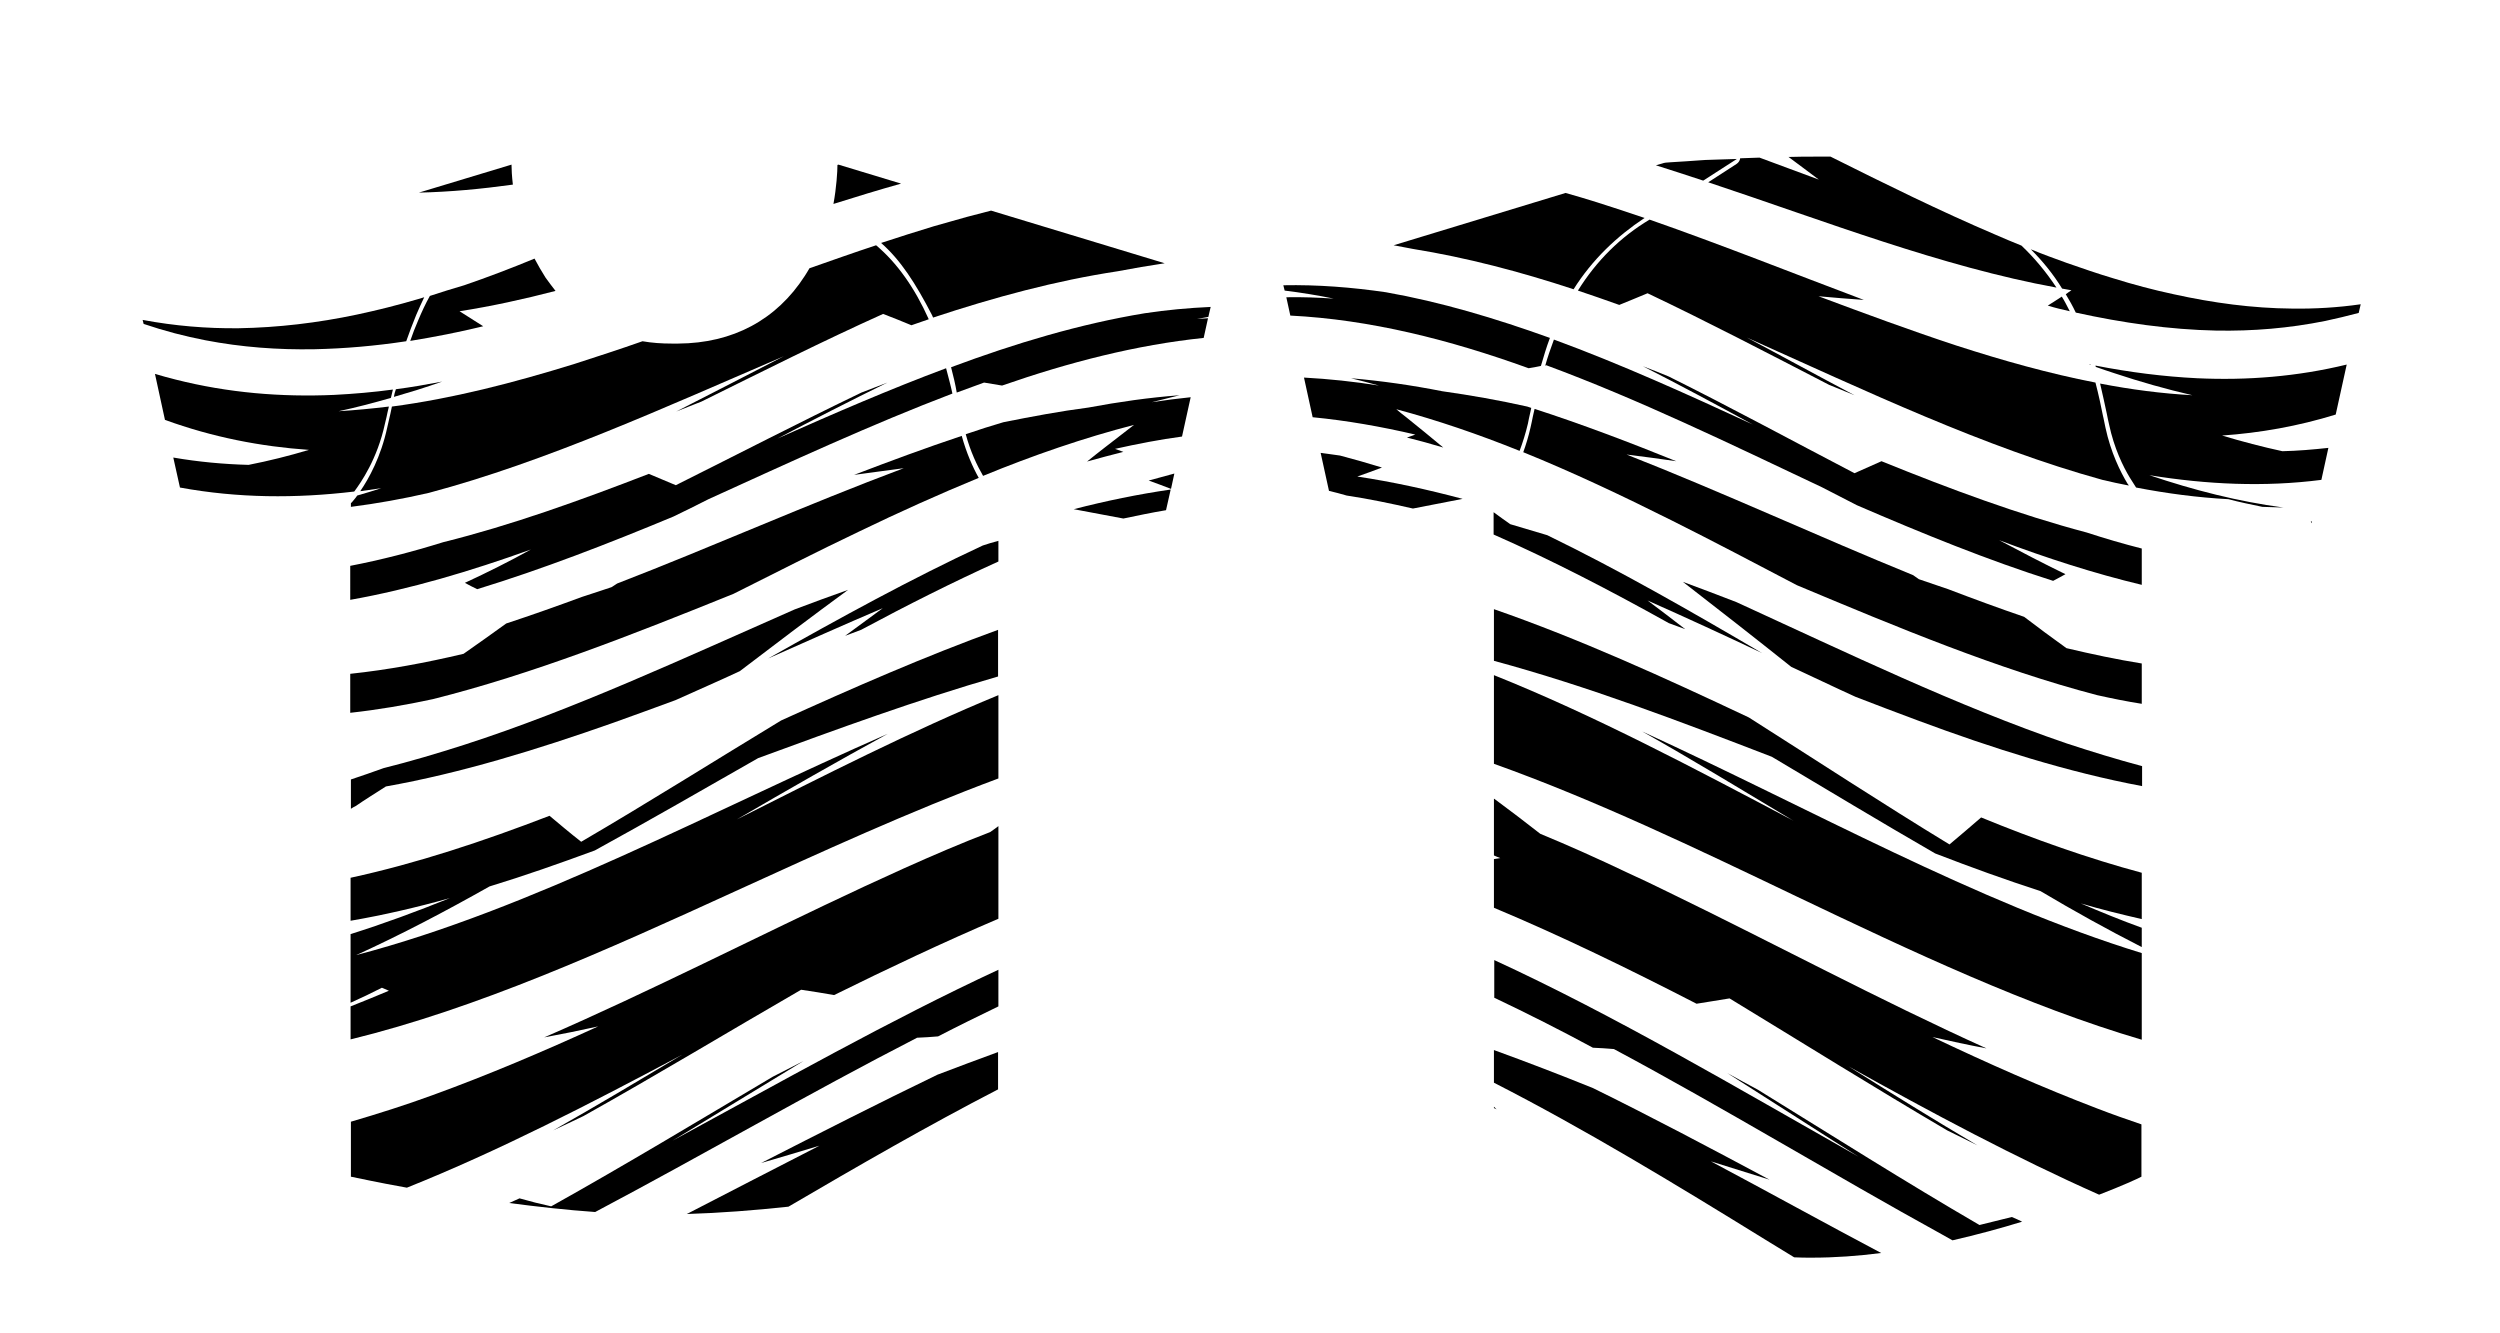 <?xml version="1.0" encoding="utf-8"?>
<!-- Generator: Adobe Illustrator 25.3.0, SVG Export Plug-In . SVG Version: 6.00 Build 0)  -->
<svg version="1.1" id="Layer_1" xmlns="http://www.w3.org/2000/svg" xmlns:xlink="http://www.w3.org/1999/xlink" x="0px" y="0px"
	 viewBox="0 0 750.2 400.1" style="enable-background:new 0 0 750.2 400.1;" xml:space="preserve">

<g>
	<path class="st0" d="M299.6,233.6v-14.4v-10.6c-26.2,10.8-52.3,24.1-78.5,37.3c15.1-8.8,30.3-17.5,45.3-25.7
		c-53.6,23.5-106.8,52.6-159.5,66.4c13.4-6.1,26.7-13.1,40-20.6c10.5-3.2,21-6.9,31.6-10.8c16.4-9,32.7-18.4,49-27.7
		c23.7-8.7,47.7-17.5,72-24.5v-14c-21.8,7.9-43.5,17.4-65.1,27.2c-19.8,12-39.8,24.6-60,36.4c-3.2-2.5-6.4-5.2-9.5-7.8
		c-20,7.7-39.9,14.3-59.7,18.6v12.9c9.9-1.7,19.8-4,29.8-6.8c-9.9,4-19.9,7.7-29.8,10.8v20.6c3.1-1.4,6.3-2.9,9.4-4.5
		c0.7,0.3,1.4,0.6,2.1,0.9c-3.8,1.6-7.7,3.2-11.5,4.7v9.9c38-9.3,76.4-26.6,115.1-44.3C246.6,255.6,273,243.5,299.6,233.6z"/>
	<path class="st0" d="M351.4,146.7l1-4.6c-2.6,0.7-5.1,1.4-7.7,2.1C346.9,145,349.1,145.8,351.4,146.7z"/>
	<path class="st0" d="M337.1,155.6c4.3-0.9,8.6-1.8,12.8-2.5l1.4-6.2c-9.7,1.4-19.4,3.4-29.1,5.9L337.1,155.6z"/>
	<path class="st0" d="M230.5,197.6c11.5-5.1,22.9-10.2,34.4-15.1c-3.7,2.7-7.5,5.5-11.3,8.3c1.6-0.6,3.2-1.2,4.8-1.8
		c13.8-7.4,27.5-14.3,41.2-20.5v-6.2c-1.6,0.4-3.2,0.9-4.7,1.4C273.6,173.6,252.1,185.4,230.5,197.6z"/>
	<path class="st0" d="M115.1,230.5c-3.3,1.2-6.5,2.3-9.8,3.4v8.2v0.6c0.5-0.3,0.9-0.6,1.4-0.8c2.9-2,6-3.9,9.1-5.9
		c22.5-4,45.2-11,68.2-19.1c6.2-2.2,12.4-4.5,18.7-6.8c6.4-2.9,12.9-5.7,19.3-8.7c10.9-8.3,21.7-16.5,32.5-24.4
		c-5.4,1.9-10.8,3.9-16.1,5.9c-33.2,14.6-66.2,30-99.1,40.6C131.2,226.1,123.1,228.5,115.1,230.5z"/>
	<path class="st0" d="M271.2,260.6c-3.9,1.8-7.8,3.6-11.8,5.4c-32.2,15-64.3,31.5-96.1,45.3c5.4-1,10.8-2.1,16.2-3.3
		c-16.6,7.6-33.1,14.6-49.6,20.6c-8.2,3-16.4,5.6-24.6,8v14v2.5c1.6,0.3,7.8,1.7,16.8,3.3c27.5-11,55-25.2,82.6-39.9
		c-12.9,7.7-25.8,15.4-38.7,22.7c3-1.4,6-2.8,9.1-4.3c21.8-12.2,43.5-25.3,65.3-37.9c3.3,0.5,6.6,1,9.9,1.6
		c16.4-8.1,32.9-15.9,49.3-22.9v-9.3v-1v-4.8v-12.7c-0.8,0.6-1.6,1.2-2.5,1.8C288.5,253,279.9,256.7,271.2,260.6z"/>
	<path class="st0" d="M241.1,318.4c-3.1,1.6-6.2,3.2-9.2,4.7c-22.1,13.1-44.3,26.5-66.5,38.9c-3.2-0.7-6.4-1.5-9.5-2.4
		c-1,0.5-2.1,0.9-3.1,1.4c8.4,1.1,17.2,2.1,25.8,2.7c32.1-17,64.3-35.7,96.6-52.3c2.1-0.1,4.2-0.2,6.3-0.4c6-3.1,12.1-6.1,18.1-9
		v-11c-32.7,15.2-65.3,33.7-97.8,51.3C214.9,334.4,228,326.3,241.1,318.4z"/>
	<path class="st0" d="M228.4,349c5.8-1.7,11.6-3.4,17.5-5.2c-13.3,6.8-26.6,13.7-39.8,20.5c9.9-0.3,20.3-1.1,30.5-2.2
		c21-12.3,42-24.4,62.9-35.2v-11.2c-6.1,2.2-12.1,4.5-18.2,6.8C263.7,331,246,340,228.4,349z"/>
	<path class="st0" d="M153.5,49.6c0-0.1,0-0.1,0-0.2l-27.8,8.4c9.4-0.2,18.8-1.1,28.2-2.4C153.6,52.8,153.5,50.8,153.5,49.6z"/>
	<path class="st0" d="M118.8,116.8c-0.3,0.8-0.5,1.6-0.6,2.3c2.2-0.7,4.5-1.3,6.7-2c2.6-0.8,5.2-1.7,7.8-2.6
		C128,115.4,123.4,116.2,118.8,116.8z"/>
	<path class="st0" d="M115.5,127.2l0.5-2.1c0.2-0.9,0.4-2,0.7-3.1c-5,0.6-10.1,1.1-15.1,1.4c5.2-1.1,10.5-2.5,15.7-4
		c0.2-0.8,0.4-1.6,0.6-2.5c-5.9,0.8-11.8,1.3-17.6,1.6c-15.9,0.7-31.8-0.6-47.6-4.6c-2.1-0.5-4.1-1.1-6.2-1.7l3,13.8
		c14.3,5.2,28.7,8,43.2,9c-6,1.8-12,3.3-18.1,4.5c-7.5-0.2-15.1-0.9-22.6-2.2l2,9c17.4,3.2,34.8,3.3,52.3,1.2
		C108.3,144.8,113.2,137.8,115.5,127.2z"/>
	<path class="st0" d="M279.7,94.6c0.1,0.2,0.2,0.4,0.3,0.7c18.4-6.1,36.9-11.1,55.4-13.9c4.7-0.9,9.4-1.7,14.1-2.4l-52.1-15.8
		c-2.4,0.6-4.9,1.3-7.3,1.9c-3.3,0.9-6.6,1.9-9.9,2.8c-5.3,1.6-10.6,3.3-15.8,5C270.2,78,274.7,84.9,279.7,94.6z"/>
	<path class="st0" d="M116.7,126.1l-0.5,2.2c-1.9,8.8-5.5,15.3-8.1,19.1c2.1-0.3,4.2-0.6,6.3-0.9c-2.4,0.8-4.8,1.5-7.2,2.2
		c-0.6,0.9-1.2,1.5-1.5,1.9c-0.1,0.1-0.2,0.2-0.4,0.4v1.1c7.8-1,15.6-2.4,23.4-4.2c35.3-9.4,70.9-25.7,106.5-41
		c-10.7,5.5-21.5,11.1-32.3,16.6c2.5-1,5-2,7.6-3c18.2-9,36.3-18.1,54.5-26.3c2.8,1.1,5.7,2.2,8.5,3.4c1.7-0.6,3.5-1.2,5.2-1.8
		c-4.2-9.4-9.5-16.9-15.8-22.2c-6.7,2.2-13.4,4.6-20,6.9c-0.5,0.8-0.9,1.6-1.4,2.3c-8.5,13.2-21.6,20.2-38,20.3h-1.9
		c-3,0-6-0.2-8.8-0.7c-6.8,2.4-13.6,4.6-20.4,6.8c-18.4,5.7-36.6,10.4-54.8,12.8C117.3,123.5,117,124.9,116.7,126.1z"/>
	<path class="st0" d="M129,88.8c-1.3,2.3-2.4,4.7-3.5,7.3c-0.9,2.1-1.7,4.1-2.4,6.2c7.3-1.2,14.6-2.6,21.9-4.4
		c-0.6-0.4-1.3-0.8-1.9-1.2c-1.7-1.1-3.5-2.2-5.2-3.3c9.6-1.5,19.2-3.6,28.8-6.1c-1-1.3-2-2.6-3-4c-1.2-1.9-2.3-3.8-3.3-5.7
		c-7,2.9-14.1,5.6-21.1,8C135.8,86.6,132.4,87.7,129,88.8z"/>
	<path class="st0" d="M251.6,49.4l-0.3,0.1c0,2-0.3,6.8-1.2,11.7c6.7-2.1,13.5-4.2,20.3-6.1L251.6,49.4z"/>
	<path class="st0" d="M94.4,104.8c9.1-0.2,18.3-1,27.5-2.4c0.9-2.6,1.9-5.2,3-7.9c0.8-1.9,1.6-3.6,2.4-5.3c-0.7,0.2-1.3,0.4-2,0.6
		c-6.1,1.8-12.1,3.3-18.2,4.6c-11.8,2.5-23.7,3.9-35.5,4.1C62,98.6,52.4,97.8,42.8,96l0.3,1.2c6.2,2.1,12.3,3.7,18.5,4.9
		C72.5,104.2,83.4,105,94.4,104.8z"/>
	<path class="st0" d="M285.4,110.2c0.7,2.7,1.3,5.2,1.7,7.6c2.7-1,5.5-2,8.2-3c1.8,0.3,3.6,0.6,5.4,0.9c20.1-7,40.3-12.2,60.5-14.3
		l1.3-5.9c-1.1,0.1-2.2,0.1-3.3,0.2c1.1-0.2,2.3-0.4,3.4-0.6l0.7-3c-6.6,0.3-13.2,0.9-19.8,1.9C324.1,97.2,304.7,103,285.4,110.2z"
		/>
	<path class="st0" d="M139.5,174.9c1.2,0.7,2.5,1.3,3.7,1.9c19.6-6,39.2-13.6,58.9-21.8c3.5-1.7,7-3.4,10.5-5.2
		c24.4-11.1,48.8-22.4,73.2-31.7c-0.5-2.4-1.2-4.9-1.9-7.6c-16.9,6.3-33.7,13.6-50.6,21.1c11-5.8,22-11.4,33-16.8
		c-2.6,1-5.2,2-7.8,3c-18.5,8.9-37.1,18.5-55.7,27.8c-2.7-1.1-5.4-2.3-8.1-3.4c-20.7,8-41.2,15.4-61.7,20.5
		c-9.3,2.9-18.6,5.3-27.9,7.1V180c18-3.2,36.1-8.6,54.2-15.1C152.8,168.5,146.2,171.8,139.5,174.9z"/>
	<path class="st0" d="M354,118.6c-9.2,0.7-18.3,2-27.4,3.7c-8.5,1.1-17,2.7-25.5,4.4c-3.8,1.1-7.5,2.3-11.3,3.6
		c1.4,5.2,3.4,9.4,5.2,12.5c15.1-6.2,30.2-11.4,45.3-15.3c-1,0.8-2.1,1.6-3.1,2.4c-3.6,2.8-7.3,5.6-11,8.6c3.6-1,7.3-2,10.9-2.9
		c-0.8-0.3-1.7-0.6-2.5-0.9c6.7-1.5,13.4-2.8,20.1-3.7l2.6-11.8c-3.9,0.4-7.8,0.9-11.7,1.5C348.4,120,351.2,119.3,354,118.6z"/>
	<path class="st0" d="M220.1,178.2c12.6-6.3,25.1-12.7,37.7-18.7c12-5.8,24-11.2,35.9-16.1c-1.8-3.2-3.7-7.5-5.1-12.6
		c-10.8,3.6-21.6,7.6-32.3,11.7c4.9-0.7,9.9-1.3,14.9-2c-28.9,10.8-57.5,23.6-86,34.6c-0.6,0.4-1.1,0.7-1.7,1.1
		c-2.9,1-5.8,1.9-8.8,2.9c-7.6,2.8-15.2,5.5-22.8,8c-4.3,3.1-8.5,6.1-12.8,9.1c-11.4,2.7-22.7,4.8-34,6v11.7
		c8.2-0.9,16.5-2.3,24.8-4.1C159.8,202.3,189.9,190.4,220.1,178.2z"/>
	<path class="st0" d="M585,253.4c-20.2-12.3-40.2-25.4-60.2-38.1c-25.4-12-50.9-23.6-76.5-32.5v15.5c28.1,7.6,55.9,18.2,83.4,28.8
		c16.3,9.7,32.7,19.6,49,29c10.6,4.1,21.1,7.9,31.6,11.3c10.1,6,20.2,11.6,30.4,16.8v-5.8c-6.1-2.2-12.2-4.7-18.3-7.3
		c6.1,1.8,12.2,3.3,18.3,4.7v-13.9c-16-4.3-32.1-10-48.2-16.6C591.4,248,588.2,250.7,585,253.4z"/>
	<path class="st0" d="M414.7,140.3c-4.2-1.3-8.4-2.5-12.6-3.6c-1.9-0.3-3.8-0.5-5.8-0.8l2.5,11.4c1.8,0.4,3.5,0.9,5.3,1.4
		c6.7,1,13.3,2.4,19.9,3.9l14.9-2.9c-10.5-2.8-21-5.1-31.6-6.7C409.9,142.1,412.3,141.2,414.7,140.3z"/>
	<path class="st0" d="M505.7,188.8c-3.8-2.9-7.5-5.8-11.3-8.6c11.5,5.1,23,10.4,34.4,15.8c-21.6-12.7-43.1-25-64.5-35.4
		c-3.7-1.1-7.4-2.2-11.1-3.3c-1.7-1.2-3.4-2.4-5-3.6v6.7c17.5,7.7,35,16.8,52.6,26.6C502.5,187.6,504.1,188.2,505.7,188.8z"/>
	<path class="st0" d="M521.1,180.7c-5.4-2.1-10.7-4.1-16.1-6.1c10.7,8.3,21.6,16.8,32.5,25.5c6.5,3,12.9,6.1,19.3,9
		c6.2,2.4,12.5,4.8,18.7,7.1c22.6,8.4,45,15.5,67.3,19.7v-6c-7.5-2-15-4.3-22.6-6.8C587.4,211.9,554.3,195.9,521.1,180.7z"/>
	<path class="st0" d="M538.2,246.3c-29.9-15.8-59.9-31.7-89.9-43.7V214v15.2c30.5,10.9,60.7,25.4,90.8,39.8
		c34.8,16.6,69.3,32.9,103.6,43v-12v-14c-49.5-15.2-99.5-43.4-149.9-66.5C507.9,228,523,237.2,538.2,246.3z"/>
	<path class="st0" d="M579.9,311.2c5.4,1.2,10.8,2.4,16.2,3.4c-31.9-14.4-63.9-31.6-96.1-47.2c-3.9-1.9-7.8-3.8-11.8-5.6
		c-8.6-4.1-17.3-8-26-11.6c-4.6-3.6-9.2-7.1-13.8-10.5h-0.1v17c0.6,0.3,1.2,0.5,1.9,0.8c-0.6,0.1-1.2,0.2-1.9,0.3v2.2v2.5v9.9
		c20.3,8.5,40.6,18.4,60.8,28.8c3.3-0.5,6.7-1.1,9.9-1.6c21.7,13.2,43.5,26.8,65.3,39.6c3,1.5,6,3,9.1,4.5
		c-12.9-7.6-25.8-15.6-38.7-23.7c25.1,14,50.2,27.4,75.2,38.5c7-2.7,11.6-4.8,12.7-5.4v-1.9v-13.8c-4.4-1.5-8.7-3-13.1-4.7
		C613,326.4,596.5,319.1,579.9,311.2z"/>
	<path class="st0" d="M594,367.6c-22.2-12.9-44.3-26.9-66.5-40.6c-3.1-1.7-6.2-3.3-9.2-5c13.1,8.3,26.2,16.8,39.4,25.1
		c-36.4-20.6-72.8-42.2-109.3-59v11.3c9.9,4.7,19.8,9.7,29.6,15c2.1,0.1,4.2,0.2,6.3,0.4c32.9,17.6,65.7,37.6,98.4,55.6
		c1.1,0.6,2.1,1.2,3.2,1.8c7.4-1.7,14.4-3.6,20.9-5.6c-1-0.5-2.1-1-3.1-1.4C600.4,366,597.2,366.8,594,367.6z"/>
	<path class="st0" d="M531,354c-17.6-9.4-35.3-18.8-53-27.5c-9.9-4-19.8-7.8-29.7-11.4v9.8c27.2,13.9,54.4,30.4,81.6,47.2
		c2.8,1.7,5.7,3.5,8.5,5.2c1.8,0.1,3.6,0.1,5.3,0.1c6.9,0,13.9-0.5,20.8-1.4c-17-9-34-18.4-51.1-27.5
		C519.4,350.4,525.2,352.2,531,354z"/>
	<path class="st0" d="M448.3,332.1v0.4c0.3,0.1,0.5,0.3,0.8,0.4C448.8,332.6,448.6,332.4,448.3,332.1z"/>
	<path class="st0" d="M659.3,113.5c-10.1-0.5-20.3-1.8-30.5-3.8c0,0.1,0.1,0.2,0.1,0.4c1.9,0.7,3.8,1.3,5.6,1.9
		c7.8,2.6,15.6,4.8,23.4,6.6c-9.2-0.5-18.4-1.7-27.7-3.5c0.8,3.3,1.4,6.3,2,9c0.2,1.2,0.5,2.3,0.7,3.3c1.5,7.1,4.2,12.6,6.2,15.9
		c0.6,1,1.3,2.1,1.9,3c9.3,1.8,18.5,3,27.7,3.5c3.4,0.9,6.8,1.6,10.2,2.3c2.1,0.1,4.2,0.1,6.3,0.2c-13.5-1.8-26.9-5.2-40.2-9.7
		c17.3,2.8,34.5,3.6,51.6,1.4l2.1-9.6c-4.6,0.5-9.2,0.9-13.8,1c-6-1.3-12.1-2.9-18.1-4.7c11.4-0.8,22.8-2.8,34.1-6.3l3.3-15
		C689.4,113,674.4,114.2,659.3,113.5z"/>
	<path class="st0" d="M626.8,109.3c0.2,0.1,0.4,0.1,0.6,0.2v-0.1C627.1,109.3,626.9,109.3,626.8,109.3z"/>
	<path class="st0" d="M472.2,86.8c5.6-8.9,13-15.9,21.3-21.4c-4.8-1.6-9.5-3.2-14.3-4.7c-3.1-1-6.3-1.9-9.4-2.8l-51.6,15.7
		c1.9,0.4,3.9,0.7,5.8,1.1C440.1,77.3,456.1,81.5,472.2,86.8z"/>
	<path class="st0" d="M473.5,87.2c4.1,1.4,8.3,2.8,12.4,4.3c2.9-1.2,5.7-2.3,8.5-3.5c18.1,8.6,36.3,18.1,54.5,27.5
		c2.5,1,5.1,2.1,7.6,3.1c-10.8-5.7-21.5-11.6-32.3-17.3c35.7,16,71.2,32.9,106.7,42.7c2.6,0.6,5.2,1.2,7.9,1.7
		c-0.1-0.2-0.2-0.4-0.4-0.6c-2.1-3.5-5-9.3-6.6-16.8c-0.2-0.9-0.4-1.9-0.6-2.9l-0.1-0.4c-0.6-3-1.3-6.4-2.3-10.2
		c-13.9-2.7-27.8-6.6-41.7-11.1c-13.7-4.5-27.5-9.6-41.4-14.8c4.5,0.4,9.1,0.8,13.6,1.1C538,82,516.5,73.4,495,65.9
		C486.3,71.1,479.1,78.2,473.5,87.2z"/>
	<path class="st0" d="M687.8,92.6c-11.9-0.1-23.7-1.7-35.5-4.3c-6.1-1.3-12.1-2.9-18.2-4.8c-4.7-1.4-9.3-3-13.9-4.6
		c-3.6-1.3-7.2-2.6-10.8-4.1c3.5,3.5,6.7,7.4,9.4,11.8c0.9,0.2,1.9,0.3,2.8,0.5c-0.6,0.4-1.2,0.8-1.7,1.2c1.1,1.8,2.1,3.6,3,5.5
		c14.1,3.1,28.1,5.1,42.1,5.4c11,0.2,21.9-0.7,32.8-2.9c3.3-0.7,6.6-1.5,10-2.4l0.6-2.6C701.5,92.3,694.6,92.7,687.8,92.6z"/>
	<path class="st0" d="M521.2,47.7c-2.1,0.1-7.5,0.2-9.4,0.3l-1.5,0.1c-1.5,0.1-3,0.2-4.3,0.3c-1.9,0.1-3.5,0.2-4.8,0.3
		c-1.1,0.1-1.6,0.1-1.8,0.2h-0.1l-2.4,0.7c4.7,1.5,9.4,3,14.2,4.6L521.2,47.7z"/>
	<path class="st0" d="M512.6,54.7c35.2,11.7,70,25.3,104.5,31.6c-3.1-4.7-6.6-8.9-10.5-12.6c-2.7-1.1-5.4-2.2-8.1-3.4
		c-16.4-7-32.8-15.1-49.2-23.3c-1.4,0-2.9,0-4.3,0c-2.7,0-5.4,0-8.3,0.1c3,2.2,6,4.5,9.1,6.8c-5.9-2.2-11.8-4.4-17.8-6.6
		c-1.9,0.1-3.9,0.1-5.8,0.2c-0.1,0.7-0.5,1.3-1.1,1.7L512.6,54.7z"/>
	<path class="st0" d="M621.1,93.4c-0.8-1.5-1.5-3-2.4-4.4c-0.8,0.5-1.5,1-2.3,1.5c-0.6,0.4-1.3,0.8-1.9,1.2
		C616.7,92.4,618.9,92.9,621.1,93.4z"/>
	<path class="st0" d="M693.7,157l0.1-0.5c-0.1,0-0.3,0-0.4,0C693.5,156.6,693.6,156.8,693.7,157z"/>
	<path class="st0" d="M462.4,109.8c0.8-2.7,1.6-5.5,2.7-8.4c-16.4-5.9-32.8-10.8-49.2-13.7c-10.3-1.5-20.5-2.3-30.8-2.1l0.4,1.6
		c4.9,0.6,9.8,1.4,14.7,2.4c-4.7-0.3-9.5-0.5-14.2-0.4l1.2,5.5c23.9,1.2,47.7,7.2,71.5,15.8C459.9,110.3,461.2,110.1,462.4,109.8z"
		/>
	<path class="st0" d="M564.6,138.4c-2.7,1.2-5.4,2.4-8.1,3.6c-18.6-9.7-37.2-19.8-55.7-29c-2.6-1.1-5.2-2.1-7.8-3.1
		c11,5.6,22,11.5,33,17.5c-19.9-9.2-39.8-18.2-59.7-25.5c-1,2.7-1.9,5.3-2.6,7.8c0.1,0,0.2,0,0.3-0.1c27.6,10.2,55.2,23.6,82.7,36.6
		c3.5,1.8,7,3.6,10.5,5.4c19.7,8.5,39.3,16.5,58.9,22.7c1.3-0.7,2.5-1.3,3.7-2c-6.6-3.2-13.3-6.7-19.9-10.2
		c14.3,5.4,28.6,10,42.8,13.4v-10.9c-5.5-1.4-11-3-16.5-4.8C605.8,154.4,585.3,146.8,564.6,138.4z"/>
	<path class="st0" d="M422.2,131.3c3.6,0.9,7.3,1.9,10.9,3c-3.7-3.1-7.4-6.1-11-9c-1-0.8-2.1-1.6-3.1-2.5c12.3,3.3,24.6,7.5,37,12.5
		c0.9-2.4,1.8-5.2,2.5-8.2c0.2-1,0.4-2.1,0.7-3.3c0.1-0.4,0.2-0.9,0.3-1.4c-0.4-0.1-0.8-0.3-1.2-0.4c-8.5-1.9-17-3.4-25.5-4.6
		c-9.1-1.8-18.2-3.1-27.4-3.9c2.8,0.7,5.6,1.4,8.4,2.2c-7.5-1.2-15-2-22.5-2.4l2.6,11.9c10.3,1,20.5,2.8,30.8,5.2
		C423.9,130.7,423.1,131,422.2,131.3z"/>
	<path class="st0" d="M460.5,122.7c-0.2,0.7-0.3,1.5-0.5,2.2c-0.2,1.2-0.5,2.3-0.7,3.3c-0.6,2.7-1.4,5.3-2.2,7.5
		c14.8,6,29.6,13,44.4,20.4c12.6,6.3,25.1,12.9,37.7,19.5c30.3,12.7,60.3,25.2,90.1,33c4.5,1,8.9,1.9,13.4,2.6v-12.1
		c-7.5-1.2-15-2.8-22.6-4.6c-4.2-3-8.5-6.2-12.7-9.4c-7.6-2.6-15.2-5.4-22.8-8.3c-2.9-1-5.8-2-8.8-3c-0.6-0.4-1.1-0.8-1.7-1.2
		c-28.5-11.6-57.2-24.9-86-36.2c5,0.6,10,1.3,14.9,2C488.9,132.7,474.7,127.3,460.5,122.7z"/>
</g>
</svg>
